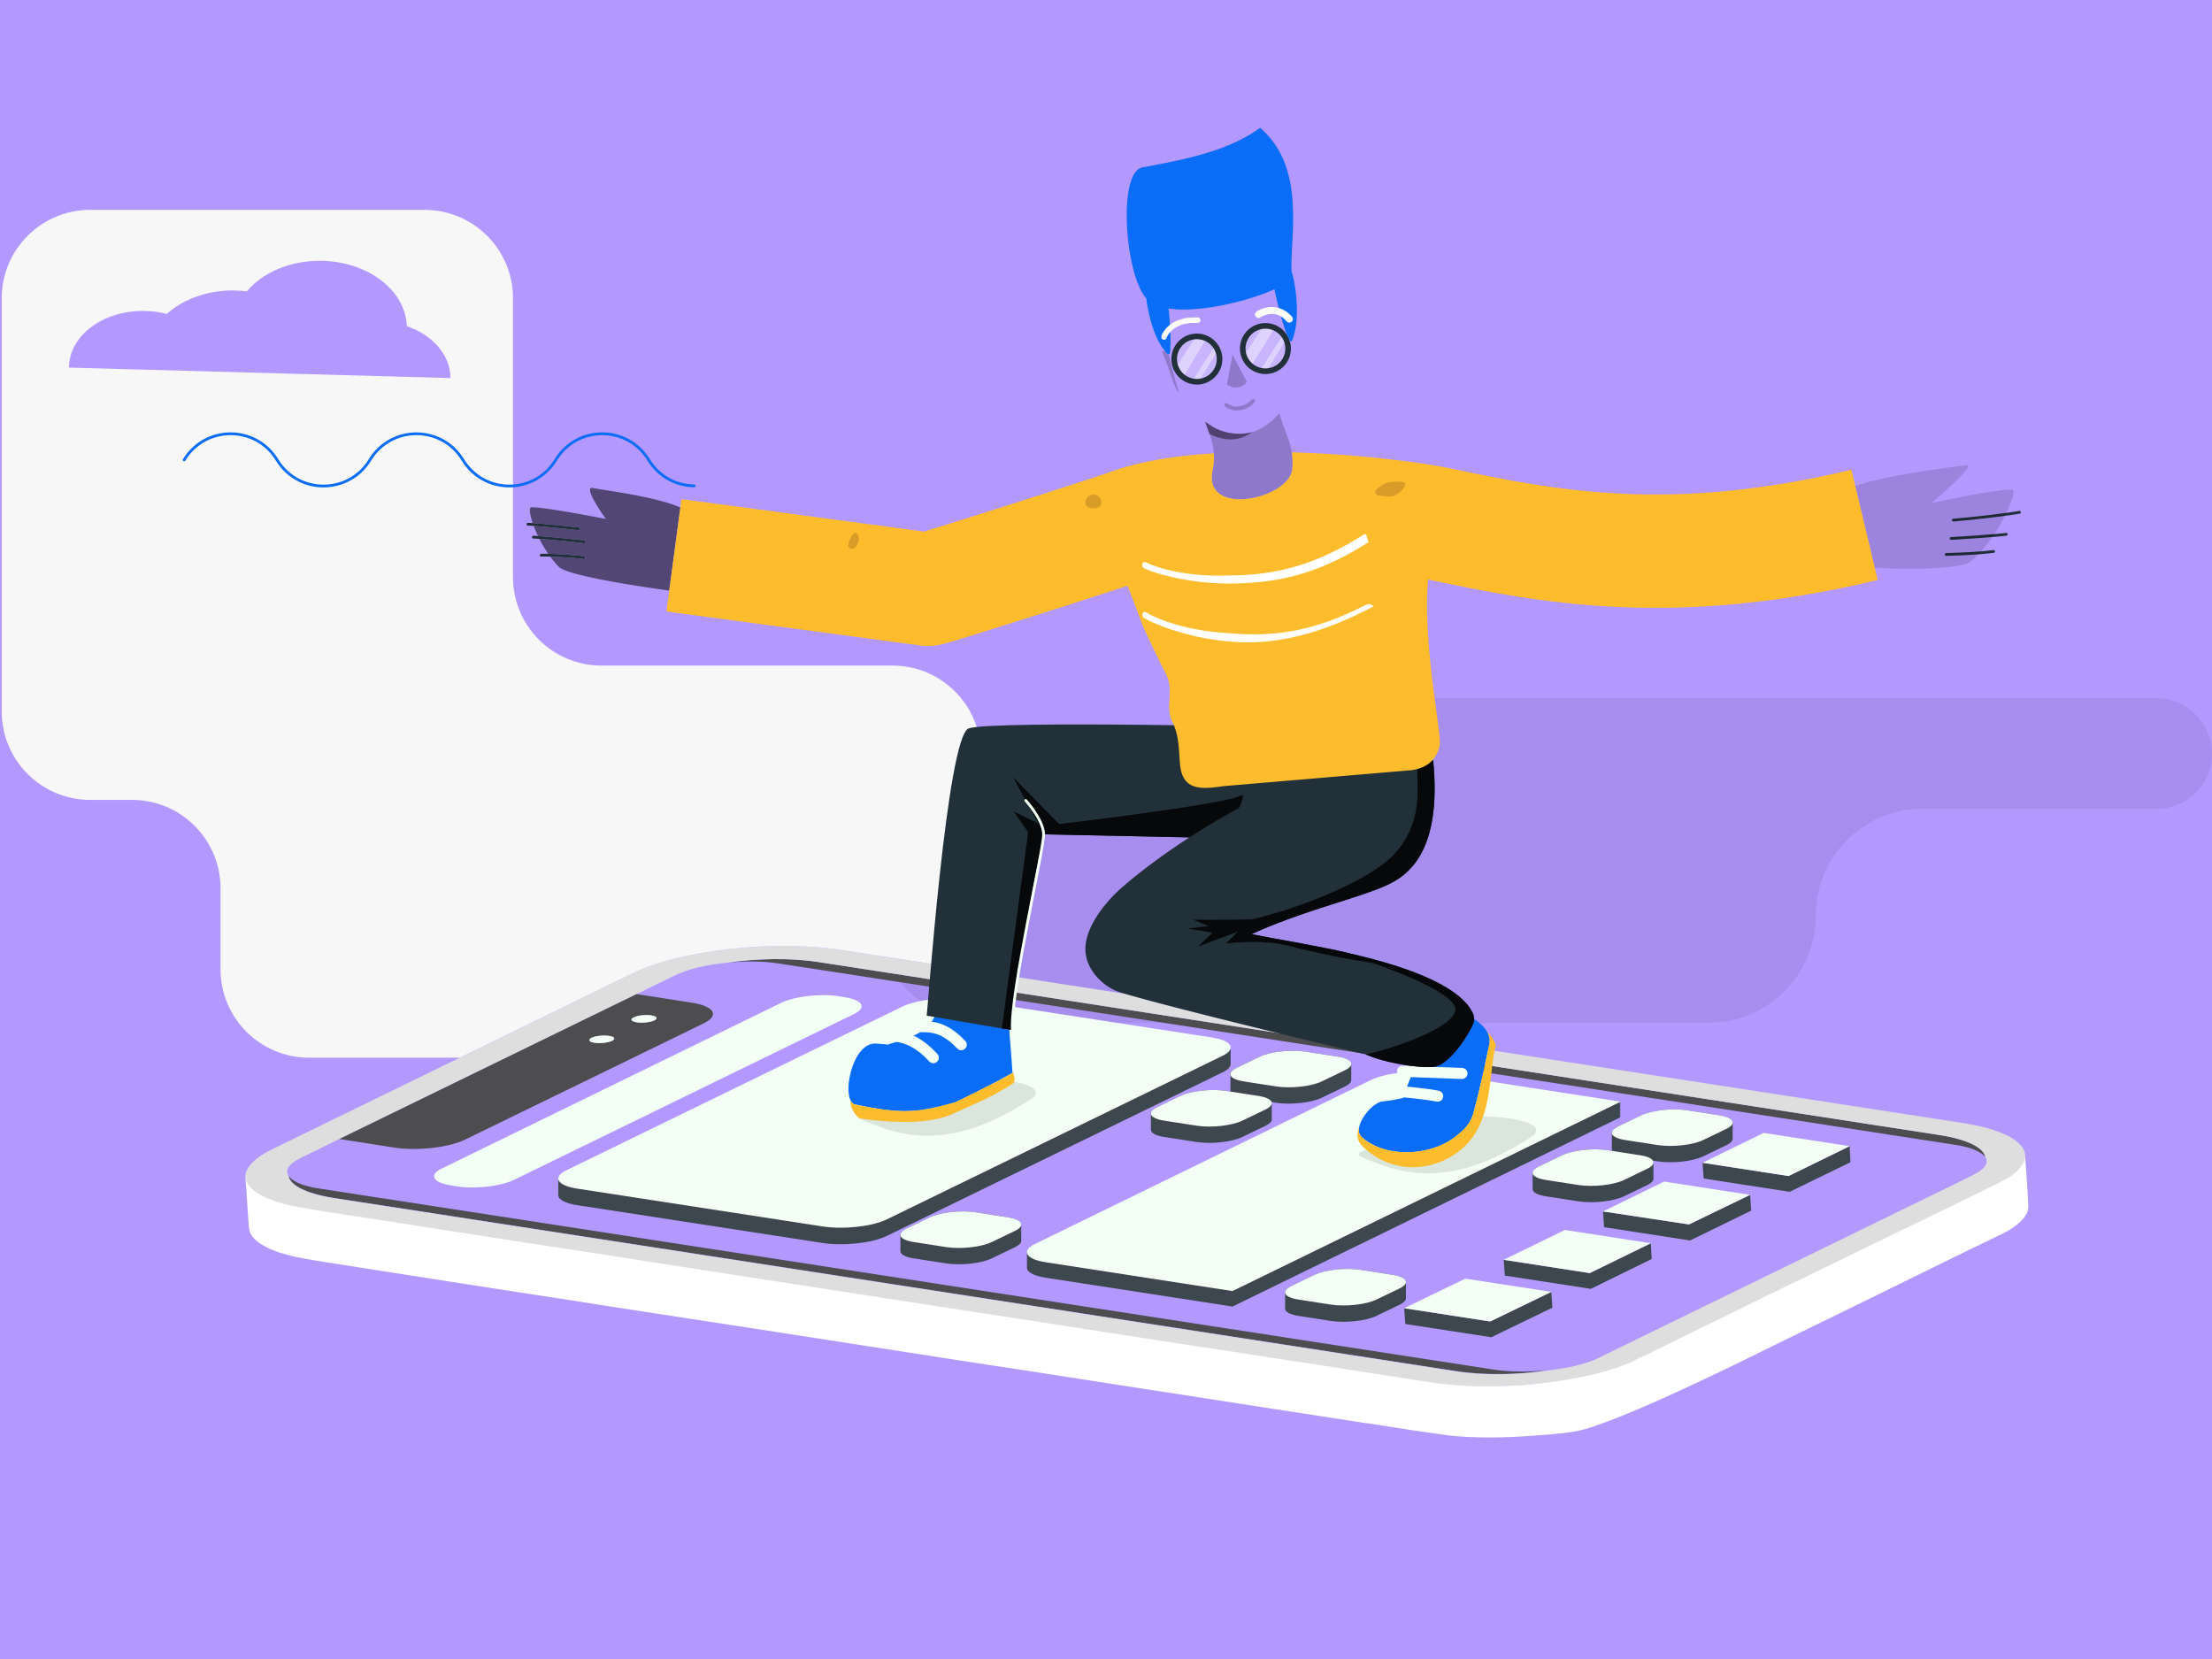 <svg xmlns="http://www.w3.org/2000/svg" width="800" height="600" fill="none" viewBox="0 0 800 600">
  <g class="perspective_one">
    <path fill="#fff" d="M0 0h800v600H0z"/>
    <path fill="#B398FF" d="M0 0h800v600H0z" class="Rectangle"/>
    <path fill="#000" fill-opacity=".54" fill-rule="evenodd" d="M246.06 183.544c-7.159-3.172-20.413-5.247-27.416-6.344-2.019-.316-3.518-.551-4.203-.707-4.003-.817 4.677 11.199 4.677 11.199s-22.36-4.413-26.976-4.224c-.824.103-.597 2.438.512 5.713 4.601.31 14.033 1.265 16.647 1.613a.5.5 0 01-.132.992c-2.527-.337-11.457-1.243-16.15-1.577a44.613 44.613 0 001.555 3.647c4.582.305 14.074 1.266 16.699 1.616a.5.5 0 01-.132.991c-2.511-.334-11.339-1.23-16.056-1.569a47.421 47.421 0 003.204 5.403c3.608.057 8.086.376 12.967.856a.5.5 0 01-.098.995c-4.545-.447-8.716-.751-12.148-.836a35.717 35.717 0 003.066 3.658c3.285 3.467 32.964 7.668 39.963 8.616l4.021-30.042z" class="Subtract" clip-rule="evenodd"/>
    <path fill="#000" fill-opacity=".07" fill-rule="evenodd" d="M800 272.541c0-11.021-8.935-19.955-19.956-19.955H474.903c-8.307 0-15.041 6.734-15.041 15.041s-6.734 15.041-15.041 15.041h-88.266c-22.092 0-40 17.909-40 40v7.179c0 22.092 17.908 40 40 40h261.462c21.36 0 38.675-17.315 38.675-38.675 0-21.36 17.316-38.676 38.676-38.676h84.676c11.021 0 19.956-8.934 19.956-19.955z" class="Union" clip-rule="evenodd"/>
    <path fill="#F2FFF4" d="M282.646 362.632c4.8-2.3 14.1-3.4 20.9-2.3l1.8.3c6.7 1 8.3 3.8 3.5 6.1l-123 60c-4.8 2.3-14.1 3.4-20.8 2.3l-1.8-.3c-6.7-1-8.3-3.8-3.5-6.1l122.9-60z" class="Vector"/>
    <path fill="#4D4D4F" d="M262.446 348.233c11-1.6 23.4-1.9 33.5-.3l405.7 62.6c10.1 1.6 15.8 4.6 16.4 8-1.3-1.9-5-3.6-11-4.5l-424.9-65.5c-5.9-1-13-1-19.7-.3z" class="Vector_2"/>
    <path fill="#4D4D4F" d="M115.346 429.832l424.9 65.5c6 .9 13 .9 19.7.2-11 1.7-23.4 1.9-33.5.3l-405.7-62.6c-10.1-1.6-15.8-4.6-16.4-8 1.3 2 5 3.7 11 4.6z" class="Vector_3"/>
    <path fill="#DEDEDE" d="M709.747 406.132l-405.8-62.6c-24.3-3.7-58 .1-75.2 8.5l-130.1 63.5c-17.2 8.4-11.5 18.3 12.8 22l405.7 62.5c24.3 3.7 58-.1 75.3-8.5l130.1-63.5c17.2-8.3 11.4-18.2-12.8-21.9zm3.7 18.9l-2.6 1.3-130.1 63.5-2.6 1.3c-4.5 2.2-11.1 3.7-18.2 4.5-11 1.7-23.4 1.9-33.5.3l-405.7-62.6c-10.1-1.6-15.8-4.6-16.4-8-1.4-2.1.1-4.4 4.5-6.6l13.9-6.8 107.5-52.4 13.9-6.8c4.5-2.2 11.2-3.8 18.3-4.5 11-1.6 23.4-1.9 33.5-.3l405.7 62.6c10.1 1.6 15.8 4.6 16.4 8 1.3 2-.1 4.3-4.6 6.5z" class="Vector_4"/>
    <path fill="#F7F7F7" fill-rule="evenodd" d="M153.532 75.897H32.62c-17.673 0-32 14.326-32 31.999v149.396c0 17.673 14.327 32 32 32h15.136c17.673 0 32 14.327 32 32v29.239c0 17.674 14.327 32 32 32h54.505l62.485-30.498c17.2-8.4 50.9-12.2 75.2-8.5l50.816 7.839c.007-.279.011-.559.011-.841v-77.817c0-17.673-14.327-32-32-32H217.532c-17.673 0-32-14.327-32-32V107.896c0-17.673-14.327-32-32-32zm9.377 60.835c0-8.356-6.464-15.608-15.766-18.761-.472-13.086-14.346-23.649-31.531-23.649-11.036 0-20.81 4.415-26.329 11.036l-.4-.036c-1.579-.145-3.045-.279-4.645-.279-9.617 0-18.13 3.311-23.964 8.513-2.68-.788-5.675-1.103-8.67-1.103-14.663 0-26.645 9.144-26.645 20.495l137.95 3.784z" class="Subtract_2" clip-rule="evenodd"/>
    <path fill="#4D4D4F" d="M122.746 411.932l107.5-52.4 19.9 3.1c8.3 1.3 10.2 4.6 4.3 7.5l-86.2 42c-5.9 2.9-17.4 4.2-25.7 2.9l-19.8-3.1zm113.9-42.9c1.4-.7 1-1.5-1.1-1.8-2-.3-4.9 0-6.3.7-1.5.7-1 1.5 1.1 1.8 2 .3 4.8 0 6.3-.7zm-15.3 7.4c1.4-.7 1-1.5-1.1-1.8-2-.3-4.9 0-6.3.7-1.4.7-1 1.5 1.1 1.8 2 .3 4.8 0 6.3-.7z" class="Vector_5"/>
    <path fill="#F2FFF4" d="M230.347 369.733c2 .3 4.9 0 6.3-.7 1.4-.7 1-1.5-1.1-1.8-2-.3-4.9 0-6.3.7-1.5.6-1 1.5 1.1 1.8z" class="Vector_6"/>
    <path fill="#F2FFF4" d="M213.946 375.332c1.4-.7 4.3-1 6.3-.7 2 .3 2.5 1.1 1.1 1.8s-4.3 1-6.3.7c-2.1-.3-2.5-1.1-1.1-1.8z" class="Vector_7"/>
    <path fill="#fff" d="M732.546 420.032c-.1-.8-.1-1.6-.2-2.3.2 2.3-1.3 4.2-2.8 5.7-1.2 1.1-2.5 2.1-3.9 2.9-.8.5-15.5 7.7-19.4 9.6-5.7 2.8-11.4 5.5-17.1 8.3l-20.4 9.9c-7.1 3.5-14.3 7-21.4 10.4-6.8 3.3-13.6 6.6-20.4 10-5.8 2.8-11.6 5.7-17.4 8.5-4.1 2-8.1 4-12.2 6-1.2.6-2.3 1.1-3.5 1.7-.3.1-1.3.4-1.5.7v.1-.1c-.5.3-1.1.5-1.6.8-8.1 3.6-17 5.6-25.8 7-8.6 1.4-17.3 2.1-26 2.1-7.7.1-15.3-.4-22.9-1.6-2.3-.4-4.6-.7-6.9-1.1-4.1-.6-8.3-1.3-12.4-1.9-5.8-.9-11.5-1.8-17.3-2.7-7.2-1.1-14.3-2.2-21.5-3.3-8.3-1.3-16.6-2.6-24.9-3.8-9.3-1.4-18.5-2.9-27.8-4.3-9.9-1.5-19.8-3.1-29.7-4.6-10.4-1.6-20.8-3.2-31.3-4.8-10.6-1.6-21.1-3.3-31.7-4.9-10.6-1.6-21.2-3.3-31.8-4.9-10.3-1.6-20.7-3.2-31-4.8-9.8-1.5-19.7-3-29.5-4.6-9.2-1.4-18.4-2.8-27.5-4.2-8.2-1.3-16.4-2.5-24.5-3.8-7-1.1-14.1-2.2-21.1-3.3-5.6-.9-11.2-1.7-16.8-2.6-4-.6-7.9-1.2-11.9-1.8-2.1-.3-12.3-2-14.1-2.5-3.3-.8-6.6-1.8-9.6-3.4-2.6-1.399-5.8-3.6-6-6.899.3 3.399.5 6.799.7 10.299.2 2.4.3 4.801.5 7.1.1 1.201.2 2.3.7 3.3 1.1 2 3.2 3.5 5.1 4.5 3.3 1.8 7 2.901 10.6 3.7 2.2.5 4.5.901 6.8 1.3 1.9.3 3.7.6 5.6.9 3.8.6 7.7 1.201 11.5 1.8 5.5.9 11 1.7 16.6 2.6 7 1.101 14.1 2.2 21.1 3.3 8.2 1.3 16.4 2.5 24.6 3.8 9.2 1.4 18.4 2.8 27.7 4.3 10 1.5 19.9 3.1 29.9 4.6 10.4 1.6 20.9 3.2 31.3 4.8 10.7 1.7 21.4 3.3 32.2 5 10.7 1.7 21.5 3.3 32.2 5 10.5 1.6 21 3.2 31.4 4.8 10.1 1.6 20.1 3.1 30.2 4.7 9.3 1.4 18.6 2.9 27.9 4.3 8.4 1.3 16.7 2.6 25.1 3.9 7.2 1.1 14.3 2.2 21.5 3.3 5.7.9 11.4 1.8 17.1 2.6 4.1.6 8.1 1.3 12.2 1.9 2.1.3 12.4 1.8 13.4 1.9 8.4.8 16.9.8 25.4.3 7.1-.5 17.122-.982 22.6-2.5 18.176-5.035 62.9-27.5 69-30.5 6.6-3.2 13.3-6.5 19.9-9.7 6.5-3.2 13.1-6.4 19.6-9.6l17.7-8.7 14.1-6.9 8.7-4.2c3.6-1.7 7.3-3.5 9.9-6.5 1.2-1.3 2.1-3 2-4.8-.2-5.2-.6-10.7-1-16.1z" class="Vector_8"/>
    <path fill="#3C474E" d="M445.077 379.476c.194-1.643-2.237-3.146-6.93-3.844l-88.9-13.7c-7.4-1.1-17.7 0-23 2.6l-121.3 59.1c-2.12 1.001-3.086 2.095-3.03 3.121-.01.089-.005.176 0 .264-.01.089-.005.177 0 .265-.01.088-.005.176 0 .264-.01.089-.005.176 0 .264-.01.089-.005.176 0 .264-.01.089-.005.177 0 .265-.01.089-.005.176 0 .264-.01.089-.005.176 0 .264-.01.089-.005.177 0 .265-.01.088-.005.176 0 .264-.01.089-.005.176 0 .264-.01.089-.005.176 0 .264-.01.089-.005.177 0 .265-.01.088-.005.176 0 .264-.01.089-.005.176 0 .264-.01.089-.005.177 0 .264-.01.089-.005.177 0 .265-.01.089-.005.176 0 .264-.01.089-.005.176 0 .264-.01.089-.005.177 0 .265-.195 1.643 2.236 3.146 6.93 3.843l88.9 13.7c7.4 1.1 17.7 0 23-2.6l121.3-59.1c2.12-1 3.086-2.094 3.03-3.12.01-.089.004-.176 0-.264.01-.089.004-.177 0-.265.01-.088.004-.176 0-.264.01-.089.004-.176 0-.264.01-.089.004-.177 0-.265.01-.088.004-.176 0-.264.01-.089.004-.176 0-.264.01-.089.004-.176 0-.264.01-.089.004-.177 0-.265.01-.088.004-.176 0-.264.01-.089.004-.176 0-.264.01-.089.004-.177 0-.264.01-.089.004-.177 0-.265.01-.089.004-.176 0-.264.01-.089.004-.176 0-.264.01-.089.004-.177 0-.265.01-.088.004-.176 0-.264.01-.089.004-.176 0-.264.01-.089.004-.177 0-.264.01-.089.004-.177 0-.265z" class="Vector_9"/>
    <path fill="#F2FFF4" d="M326.247 364.096c5.3-2.6 15.6-3.7 23-2.6l88.9 13.7c7.4 1.1 9.2 4.2 3.9 6.7l-121.3 59.1c-5.3 2.6-15.6 3.7-23 2.6l-88.9-13.7c-7.4-1.1-9.2-4.2-3.9-6.7l121.3-59.1z" class="Vector_10"/>
    <path fill="#3C474E" d="M369.343 443.001c.148-1.196-1.582-2.263-4.997-2.769l-11.6-1.8c-5.3-.8-12.8 0-16.6 1.9l-8.3 4c-1.525.763-2.232 1.573-2.198 2.322-.008.064-.003.127 0 .19-.008.065-.003.128 0 .191-.008.064-.003.127 0 .19-.008.064-.003.127 0 .19-.008.065-.003.128 0 .191-.008.064-.003.127 0 .19-.008.064-.003.127 0 .19-.008.065-.003.128 0 .191-.008.064-.003.127 0 .19-.008.064-.003.127 0 .19-.008.065-.003.127 0 .191-.008.064-.003.127 0 .19-.008.064-.003.127 0 .19-.008.064-.003.127 0 .191-.008.064-.003.127 0 .19-.008.064-.003.127 0 .19-.008.064-.003.127 0 .191-.008.064-.003.127 0 .19-.008.064-.003.127 0 .19-.008.064-.003.127 0 .191-.008.064-.003.127 0 .19-.008.064-.003.127 0 .19-.008.064-.003.127 0 .191-.008.064-.003.127 0 .19-.008.064-.003.127 0 .19-.008.064-.003.127 0 .191-.008.064-.003.127 0 .19-.008.064-.003.127 0 .19-.008.064-.003.127 0 .191-.008.064-.003.127 0 .19-.147 1.196 1.582 2.262 4.998 2.768l11.6 1.8c5.3.8 12.8 0 16.6-1.9l8.3-4c1.525-.762 2.231-1.572 2.197-2.321.008-.065.003-.127 0-.191.008-.064.003-.127 0-.19.008-.064.003-.127 0-.19.008-.064.003-.127 0-.191.008-.064.003-.127 0-.19.008-.064.003-.127 0-.19.008-.064.003-.127 0-.191.008-.064.003-.127 0-.19.008-.064.003-.127 0-.19.008-.064.003-.127 0-.191.008-.064.003-.127 0-.19.008-.064.003-.127 0-.19.008-.064.003-.127 0-.191.008-.064.003-.127 0-.19.008-.064.003-.127 0-.19.008-.064.003-.127 0-.191.008-.064.003-.127 0-.19.008-.064.003-.127 0-.19.008-.064.003-.127 0-.191.008-.064.003-.127 0-.19.008-.064.003-.127 0-.19.008-.064.003-.127 0-.191.008-.064.003-.127 0-.19.008-.064.003-.127 0-.19.008-.064.003-.127 0-.191.008-.064.003-.127 0-.19.008-.064.003-.127 0-.19.008-.064.003-.127 0-.191.008-.064.003-.127 0-.19.008-.064.003-.127 0-.19z" class="Vector_11"/>
    <g class="Group">
      <g class="Group_2">
        <path fill="#F2FFF4" d="M336.147 440.332c3.8-1.9 11.3-2.7 16.6-1.9l11.6 1.8c5.4.8 6.6 3 2.8 4.9l-8.3 4c-3.8 1.9-11.3 2.7-16.6 1.9l-11.6-1.8c-5.4-.8-6.6-3-2.8-4.9l8.3-4z" class="Vector_12"/>
      </g>
    </g>
    <path fill="#3C474E" d="M488.694 384.901c.147-1.196-1.582-2.263-4.998-2.769l-11.6-1.8c-5.3-.8-12.8 0-16.6 1.9l-8.3 4c-1.525.763-2.231 1.573-2.197 2.322-.008.064-.003.127 0 .19-.008.064-.003.127 0 .191-.008.064-.003.127 0 .19-.008.064-.003.127 0 .19-.008.064-.003.127 0 .191-.008.064-.003.127 0 .19-.008.064-.003.127 0 .19-.008.064-.003.127 0 .191-.008.064-.003.127 0 .19-.008.064-.003.127 0 .19-.008.064-.003.127 0 .191-.008.064-.003.127 0 .19-.008.064-.003.127 0 .19-.008.064-.003.127 0 .191-.008.064-.003.127 0 .19-.008.064-.003.127 0 .19-.008.064-.003.127 0 .191-.008.064-.003.127 0 .19-.008.064-.003.127 0 .19-.008.064-.003.127 0 .191-.008.064-.003.127 0 .19-.008.064-.003.127 0 .19-.008.064-.003.127 0 .191-.008.064-.003.127 0 .19-.008.064-.003.127 0 .19-.008.064-.003.127 0 .191-.008.064-.003.127 0 .19-.008.064-.003.127 0 .19-.008.064-.003.127 0 .191-.008.064-.003.127 0 .19-.148 1.196 1.582 2.262 4.997 2.768l11.6 1.8c5.3.8 12.8 0 16.6-1.9l8.3-4c1.526-.762 2.232-1.572 2.198-2.322.008-.064.003-.127 0-.19.008-.064.003-.127 0-.19.008-.064.003-.127 0-.19.008-.065.003-.128 0-.191.008-.064.003-.127 0-.19.008-.064.003-.127 0-.19.008-.065.003-.127 0-.191.008-.064.003-.127 0-.19.008-.064.003-.127 0-.19.008-.064.003-.128 0-.191.008-.064.003-.127 0-.19.008-.064.003-.127 0-.19.008-.065.003-.127 0-.191.008-.064.003-.127 0-.19.008-.064.003-.127 0-.19.008-.064.003-.127 0-.191.008-.064.003-.127 0-.19.008-.064.003-.127 0-.19.008-.064.003-.127 0-.191.008-.064.003-.127 0-.19.008-.064.003-.127 0-.19.008-.064.003-.127 0-.191.008-.064.003-.127 0-.19.008-.064.003-.127 0-.19.008-.064.003-.127 0-.191.008-.064.003-.127 0-.19.008-.064.003-.127 0-.19.008-.064.003-.127 0-.191.008-.064.003-.127 0-.19.008-.064.003-.127 0-.19z" class="Vector_13"/>
    <g class="Group_3">
      <g class="Group_4">
        <path fill="#F2FFF4" d="M455.496 382.232c3.8-1.9 11.3-2.7 16.6-1.9l11.6 1.8c5.4.8 6.6 3 2.8 4.9l-8.3 4c-3.8 1.9-11.3 2.7-16.6 1.9l-11.6-1.8c-5.4-.8-6.6-3-2.8-4.9l8.3-4z" class="Vector_14"/>
      </g>
    </g>
    <path fill="#3C474E" d="M459.944 399.101c.147-1.196-1.582-2.263-4.998-2.769l-11.6-1.8c-5.3-.8-12.8 0-16.6 1.9l-8.3 4c-1.525.763-2.231 1.573-2.197 2.322-.008.064-.003.127 0 .191-.008.064-.003.127 0 .19-.008.064-.003.127 0 .19-.008.064-.003.127 0 .191-.008.064-.003.127 0 .19-.008.064-.003.127 0 .19-.008.064-.003.127 0 .191-.008.064-.003.127 0 .19-.008.064-.003.127 0 .19-.008.064-.003.127 0 .191-.008.064-.003.127 0 .19-.008.064-.003.127 0 .19-.008.064-.003.127 0 .191-.008.064-.003.127 0 .19-.008.064-.003.127 0 .19-.008.064-.003.127 0 .19-.008.065-.003.128 0 .191-.008.064-.003.127 0 .19-.008.064-.003.127 0 .19-.008.065-.003.128 0 .191-.008.064-.003.127 0 .19-.008.064-.003.127 0 .19-.008.065-.003.128 0 .191-.008.064-.003.127 0 .19-.008.064-.003.127 0 .19-.008.064-.003.127 0 .191-.008.064-.003.127 0 .19-.008.064-.003.127 0 .19-.008.064-.003.127 0 .191-.008.064-.003.127 0 .19-.148 1.196 1.582 2.263 4.997 2.768l11.6 1.8c5.3.801 12.8 0 16.6-1.899l8.3-4c1.526-.763 2.232-1.573 2.198-2.322.008-.064.003-.127 0-.191.008-.064.003-.127 0-.19.008-.064.003-.127 0-.19.008-.064.003-.127 0-.191.008-.064.003-.127 0-.19.008-.064.003-.127 0-.19.008-.064.003-.127 0-.191.008-.064.003-.127 0-.19.008-.064.003-.127 0-.19.008-.064.003-.127 0-.191.008-.064.003-.127 0-.19.008-.064.003-.127 0-.19.008-.064.003-.127 0-.191.008-.064.003-.127 0-.19.008-.064.003-.127 0-.19.008-.064.003-.127 0-.191.008-.064.003-.127 0-.19.008-.064.003-.127 0-.19.008-.064.003-.127 0-.19.008-.065.003-.128 0-.191.008-.064.003-.127 0-.19.008-.064.003-.127 0-.19.008-.065.003-.127 0-.191.008-.064.003-.127 0-.19.008-.064.003-.127 0-.19.008-.065.003-.128 0-.191.008-.064.003-.127 0-.19.008-.064.003-.127 0-.19.008-.065.003-.127 0-.191.008-.064.003-.127 0-.19z" class="Vector_15"/>
    <g class="Group_5">
      <g class="Group_6">
        <path fill="#F2FFF4" d="M426.746 396.432c3.8-1.9 11.3-2.7 16.6-1.9l11.6 1.8c5.4.8 6.6 3 2.8 4.9l-8.3 4c-3.8 1.9-11.3 2.7-16.6 1.9l-11.6-1.8c-5.4-.8-6.6-3-2.8-4.9l8.3-4z" class="Vector_16"/>
      </g>
    </g>
    <path fill="#3C474E" d="M508.471 463.801c.148-1.196-1.582-2.262-4.997-2.768l-11.6-1.8c-5.3-.8-12.8 0-16.6 1.9l-8.3 4c-1.525.762-2.232 1.572-2.198 2.321-.008.065-.003.128 0 .191-.008.064-.003.127 0 .19-.008.064-.003.127 0 .19-.008.065-.003.128 0 .191-.008.064-.003.127 0 .19-.008.064-.003.127 0 .19-.008.064-.003.127 0 .191-.008.064-.003.127 0 .19-.008.064-.003.127 0 .19-.008.064-.003.127 0 .191-.008.064-.003.127 0 .19-.008.064-.003.127 0 .19-.008.064-.003.127 0 .191-.008.064-.003.127 0 .19-.008.064-.003.127 0 .19-.008.064-.003.127 0 .191-.008.064-.003.127 0 .19-.008.064-.003.127 0 .19-.008.064-.003.127 0 .191-.008.064-.003.127 0 .19-.008.064-.003.127 0 .19-.008.064-.003.127 0 .191-.008.064-.003.127 0 .19-.008.064-.003.127 0 .19-.008.064-.003.127 0 .191-.008.064-.003.127 0 .19-.008.064-.003.127 0 .19-.008.064-.003.127 0 .191-.008.064-.003.127 0 .19-.008.064-.003.127 0 .19-.147 1.196 1.582 2.263 4.998 2.769l11.6 1.8c5.3.8 12.8 0 16.6-1.9l8.3-4c1.525-.763 2.231-1.573 2.197-2.322.008-.064.003-.127 0-.19.008-.065.003-.128 0-.191.008-.064.003-.127 0-.19.008-.064.003-.127 0-.19.008-.065.003-.128 0-.191.008-.064.003-.127 0-.19.008-.064.003-.127 0-.19.008-.065.003-.128 0-.191.008-.064.003-.127 0-.19.008-.064.003-.127 0-.19.008-.065.003-.127 0-.191.008-.064.003-.127 0-.19.008-.064.003-.127 0-.19.008-.064.003-.127 0-.191.008-.064.003-.127 0-.19.008-.064.003-.127 0-.19.008-.064.003-.127 0-.191.008-.064.003-.127 0-.19.008-.064.003-.127 0-.19.008-.064.003-.127 0-.191.008-.064.003-.127 0-.19.008-.064.003-.127 0-.19.008-.064.003-.127 0-.191.008-.064.003-.127 0-.19.008-.064.003-.127 0-.19.008-.064.003-.127 0-.191.008-.064.003-.127 0-.19.008-.064.003-.127 0-.19.008-.064.003-.127 0-.191.008-.064.003-.127 0-.19z" class="Vector_17"/>
    <g class="Group_7">
      <g class="Group_8">
        <path fill="#F2FFF4" d="M475.274 461.133c3.8-1.9 11.3-2.7 16.6-1.9l11.6 1.8c5.4.8 6.6 3 2.8 4.9l-8.3 4c-3.8 1.9-11.3 2.7-16.6 1.9l-11.6-1.8c-5.4-.8-6.6-3-2.8-4.9l8.3-4z" class="Vector_18"/>
      </g>
    </g>
    <path fill="#3C474E" d="M626.643 406.101c.148-1.196-1.582-2.263-4.997-2.769l-11.6-1.8c-5.3-.8-12.8 0-16.6 1.9l-8.3 4c-1.526.763-2.232 1.573-2.198 2.322-.008.064-.003.127 0 .191-.008.064-.003.127 0 .19-.008.064-.003.127 0 .19-.008.064-.003.127 0 .191-.008.064-.003.127 0 .19-.008.064-.003.127 0 .19-.008.064-.003.127 0 .191-.008.064-.003.127 0 .19-.008.064-.003.127 0 .19-.008.064-.003.127 0 .191-.008.064-.003.127 0 .19-.008.064-.003.127 0 .19-.008.064-.003.127 0 .191-.008.064-.003.127 0 .19-.008.064-.003.127 0 .19-.008.064-.003.127 0 .19-.008.065-.003.128 0 .191-.008.064-.003.127 0 .19-.008.064-.003.127 0 .19-.008.065-.003.128 0 .191-.008.064-.003.127 0 .19-.008.064-.003.127 0 .19-.008.065-.003.128 0 .191-.008.064-.003.127 0 .19-.008.064-.003.127 0 .19-.008.064-.003.127 0 .191-.008.064-.003.127 0 .19-.008.064-.003.127 0 .19-.008.064-.003.127 0 .191-.008.064-.003.127 0 .19-.147 1.196 1.582 2.263 4.998 2.768l11.6 1.8c5.3.801 12.8 0 16.6-1.899l8.3-4c1.525-.763 2.231-1.573 2.197-2.322.008-.064.003-.127 0-.191.008-.064.003-.127 0-.19.008-.064.003-.127 0-.19.008-.064.003-.127 0-.191.008-.064.003-.127 0-.19.008-.064.003-.127 0-.19.008-.064.003-.127 0-.191.008-.064.003-.127 0-.19.008-.064.003-.127 0-.19.008-.064.003-.127 0-.191.008-.064.003-.127 0-.19.008-.064.003-.127 0-.19.008-.064.003-.127 0-.191.008-.064.003-.127 0-.19.008-.064.003-.127 0-.19.008-.064.003-.127 0-.191.008-.064.003-.127 0-.19.008-.064.003-.127 0-.19.008-.064.003-.127 0-.19.008-.065.003-.128 0-.191.008-.064.003-.127 0-.19.008-.064.003-.127 0-.19.008-.065.003-.127 0-.191.008-.064.003-.127 0-.19.008-.064.003-.127 0-.19.008-.065.003-.128 0-.191.008-.064.003-.127 0-.19.008-.064.003-.127 0-.19.008-.065.003-.127 0-.191.008-.064.003-.127 0-.19z" class="Vector_19"/>
    <g class="Group_9">
      <g class="Group_10">
        <path fill="#F2FFF4" d="M593.446 403.432c3.8-1.9 11.3-2.7 16.6-1.9l11.6 1.8c5.4.8 6.6 3 2.8 4.9l-8.3 4c-3.8 1.9-11.3 2.7-16.6 1.9l-11.6-1.8c-5.4-.8-6.6-3-2.8-4.9l8.3-4z" class="Vector_20"/>
      </g>
    </g>
    <path fill="#3C474E" d="M597.994 420.551c.147-1.196-1.582-2.263-4.998-2.769l-11.6-1.8c-5.3-.8-12.8 0-16.6 1.9l-8.3 4c-1.525.763-2.231 1.573-2.197 2.322-.008.064-.003.127 0 .19-.008.064-.003.127 0 .191-.008.064-.003.127 0 .19-.008.064-.003.127 0 .19-.008.064-.003.127 0 .191-.008.064-.003.127 0 .19-.008.064-.003.127 0 .19-.008.064-.003.127 0 .191-.008.064-.003.127 0 .19-.008.064-.003.127 0 .19-.008.064-.003.127 0 .191-.008.064-.003.127 0 .19-.008.064-.003.127 0 .19-.008.064-.003.127 0 .191-.008.064-.003.127 0 .19-.008.064-.003.127 0 .19-.008.064-.003.127 0 .19-.008.065-.003.128 0 .191-.008.064-.003.127 0 .19-.008.064-.003.127 0 .19-.008.065-.003.128 0 .191-.008.064-.003.127 0 .19-.008.064-.003.127 0 .19-.008.065-.003.128 0 .191-.008.064-.003.127 0 .19-.008.064-.003.127 0 .19-.008.065-.003.127 0 .191-.008.064-.003.127 0 .19-.008.064-.003.127 0 .19-.008.064-.003.127 0 .191-.148 1.196 1.582 2.262 4.997 2.768l11.6 1.8c5.3.8 12.8 0 16.6-1.9l8.3-4c1.525-.762 2.232-1.572 2.198-2.322.008-.064.003-.127 0-.19.008-.064.003-.127 0-.19.008-.064.003-.127 0-.191.008-.064.003-.127 0-.19.008-.064.003-.127 0-.19.008-.064.003-.127 0-.191.008-.064.003-.127 0-.19.008-.064.003-.127 0-.19.008-.064.003-.127 0-.191.008-.064.003-.127 0-.19.008-.064.003-.127 0-.19.008-.064.003-.127 0-.191.008-.064.003-.127 0-.19.008-.064.003-.127 0-.19.008-.064.003-.127 0-.19.008-.065.003-.128 0-.191.008-.064.003-.127 0-.19.008-.064.003-.127 0-.19.008-.065.003-.127 0-.191.008-.064.003-.127 0-.19.008-.064.003-.127 0-.19.008-.064.003-.128 0-.191.008-.064.003-.127 0-.19.008-.064.003-.127 0-.19.008-.065.003-.127 0-.191.008-.064.003-.127 0-.19.008-.064.003-.127 0-.19.008-.064.003-.127 0-.191.008-.064.003-.127 0-.19.008-.064.003-.127 0-.19z" class="Vector_21"/>
    <g class="Group_11">
      <g class="Group_12">
        <path fill="#F2FFF4" d="M564.796 417.882c3.8-1.9 11.3-2.7 16.6-1.9l11.6 1.8c5.4.8 6.6 3 2.8 4.9l-8.3 4c-3.8 1.9-11.3 2.7-16.6 1.9l-11.6-1.8c-5.4-.8-6.6-3-2.8-4.9l8.3-4z" class="Vector_22"/>
      </g>
    </g>
    <path fill="#3C474E" d="M585.75 398.887l.396-.193-67.4-10.4c-7.4-1.1-17.7 0-23 2.6l-121.3 59.2c-2.115.998-3.081 2.09-3.03 3.113-.01.086-.004.17 0 .255-.01.085-.004.169 0 .254-.01.085-.004.169 0 .254-.01.085-.004.17 0 .254-.01.086-.004.17 0 .254-.01.086-.004.17 0 .255-.01.085-.004.169 0 .254-.01.085-.004.169 0 .254-.01.085-.004.169 0 .254-.01.085-.004.17 0 .254-.01.086-.004.17 0 .254-.01.086-.004.17 0 .255-.01.085-.004.169 0 .254-.01.085-.004.169 0 .254-.01.085-.004.17 0 .254-.01.086-.004.17 0 .254-.01.086-.004.17 0 .255-.01.085-.004.169 0 .254-.01.085-.004.169 0 .254-.01.085-.004.17 0 .254-.192 1.642 2.239 3.144 6.93 3.841l67.4 10.4 140.4-68.5-.396-.061.396-.193-.396-.061.396-.193-.396-.061.396-.193-.396-.061.396-.194-.396-.061.396-.193-.396-.061.396-.193-.396-.061.396-.193-.396-.061.396-.193-.396-.061.396-.194-.396-.061.396-.193-.396-.061.396-.193-.396-.061.396-.193-.396-.061.396-.193-.396-.061.396-.194-.396-.061.396-.193-.396-.061.396-.193-.396-.061.396-.193-.396-.061.396-.193-.396-.061.396-.194-.396-.061.396-.193-.396-.061z" class="Vector_23"/>
    <path fill="#F2FFF4" d="M495.747 390.633c5.3-2.6 15.6-3.7 23-2.6l67.4 10.4-140.4 68.5-67.4-10.4c-7.4-1.1-9.2-4.2-3.9-6.7l121.3-59.2z" class="Vector_24"/>
    <path fill="#3C474E" d="M668.946 414.532l-22.1 10.8-31.1-4.8.4 5.7 31.1 4.8 22-10.7-.3-5.8z" class="Vector_25"/>
    <g class="Group_13">
      <path fill="#F2FFF4" d="M637.846 409.732l31.1 4.8-22.1 10.8-31.1-4.8 22.1-10.8z" class="Vector_26"/>
    </g>
    <path fill="#3C474E" d="M632.946 432.132l-22.1 10.7-31.1-4.7.4 5.7 31.1 4.8 22.1-10.8-.4-5.7z" class="Vector_27"/>
    <g class="Group_14">
      <path fill="#F2FFF4" d="M601.846 427.333l31.1 4.8-22.1 10.7-31.1-4.7 22.1-10.8z" class="Vector_28"/>
    </g>
    <path fill="#3C474E" d="M597.046 449.632l-22.1 10.8-31.1-4.8.4 5.7 31.1 4.8 22-10.8-.3-5.7z" class="Vector_29"/>
    <g class="Group_15">
      <path fill="#F2FFF4" d="M565.946 444.833l31.1 4.8-22.1 10.8-31.1-4.8 22.1-10.8z" class="Vector_30"/>
    </g>
    <path fill="#3C474E" d="M561.047 467.232l-22.1 10.7-31.1-4.8.4 5.7 31.1 4.8 22.1-10.7-.4-5.7z" class="Vector_31"/>
    <g class="Group_16">
      <path fill="#F2FFF4" d="M529.946 462.433l31.1 4.8-22.1 10.7-31.1-4.8 22.1-10.7z" class="Vector_32"/>
    </g>
    <path fill="#000" fill-opacity=".1" d="M319.576 407.975c-8.356-3-12.231-4.026-6.328-5.756 3.155-1.018 26.874-8.004 36.645-11.424 5.58-1.953 32.219.797 22.68 6.892-10.992 7.023-30.671 18.304-52.997 10.288z" class="Vector 2.2"/>
    <path fill="#000" fill-opacity=".1" d="M500.613 421.583c-8.356-3-12.231-4.026-6.328-5.756 3.156-1.018 26.874-8.004 36.645-11.424 5.58-1.953 32.219.797 22.68 6.892-10.992 7.022-30.671 18.304-52.997 10.288z" class="Vector 2.3"/>
    <path fill="#096DF8" d="M366.446 387.832c-.108-.031-.213-.065-.32-.097l.02-.003c-.2-3.6-.5-7.1-.8-10.9-.36-3.867-.477-8.139-.497-12.233a1.508 1.508 0 00-1.367-1.496c-7.383-.694-14.766-1.251-22.149-2.023a1.5 1.5 0 00-1.628 1.194c-2.099 10.571-7.579 11.992-17.859 15.258a5.54 5.54 0 00-.695.274 47.831 47.831 0 00-4.505-.374c-8.9-.3-12.6 20.9-7.4 22 17.039 3.588 22.66 3.005 36.155-.759.091-.026.177-.058.262-.1 1.375-.677 14.278-6.876 20.783-10.741z" class="Vector_33"/>
    <path stroke="#F2FFF4" stroke-linecap="round" stroke-miterlimit="10" stroke-width="4" d="M333.646 371.332c6-.2 10 2.3 14 6.5" class="Vector_34"/>
    <path stroke="#F2FFF4" stroke-linecap="round" stroke-miterlimit="10" stroke-width="4" d="M320.946 374.732c6.8-.5 12.2 3 16.6 7.8" class="Vector_35"/>
    <g class="Group_17">
      <path fill="#223039" d="M474.614 263.432l4.918 33.472s-36.685 6.228-37.286 6.228c-7.799-.2-65-1.4-65-1.4v.1c-.5 2.3-8.1 38.7-10.1 58.9l-.4 3.7c0 .3-.1.7-.1 1l-.1.5c0 .5-.1 1-.1 1.5-.1.6-.1 1.1-.2 1.6l-.3 3.1v.4l-3.8-.6-27-4.6c.3-.7 7.3-101.1 15.2-103.9 8.6-3 123.568-.4 124.268 0z" class="Vector_36"/>
    </g>
    <path fill="#A3D3EC" d="M414.246 104.032c0 3.7 1.8 17.5 7.8 23.8 2.4 2.9 1.1-17.5-.9-25.3-2-7.8-6.9-2.2-6.9 1.5z" class="Vector_37"/>
    <path fill="#06080A" d="M445.046 298.332c-.9 1.6-1.8 3.2-2.6 4.8-7.8-.2-65-1.4-65-1.4v.1c-.5 2.3-8.1 38.7-10.1 58.9l-.4 3.7c0 .3-.1.7-.1 1l-.1.5c0 .5-.1 1-.1 1.5-.1.6-.1 1.1-.2 1.6l-.3 3.1v.4l-3.8-.6 9.5-71-5.2-7.4 8.9 4.3-9.2-16.8 16.7 17s59.8-7.1 65.4-10.2c.3-.1.5-.2.6-.2 1.5-.3-.9 5-4 10.7z" class="Vector_38"/>
    <path fill="#096DF8" d="M526.646 364.532c-2.8-3.4-3.3 6.1-7.4 3.9-5.8 15.9-8.9 5.3-21.6 8.6 22.2.6 14 6.6 10.5 18.1-.045.342-.304 1.056-.665 1.955-2.847.629-5.418 1.122-7.435 1.245-4 .3-11.4 9.6-7.5 13 8.838 7.794 26.236 7.008 35.367-1.566 2.355-1.801 4.19-4.261 5.033-7.434 2.8-10.4 5-21.6 5.7-24.8 1.1-5.7-6.2-9.8-12-13z" class="Vector_39"/>
    <path stroke="#F2FFF4" stroke-linecap="round" stroke-miterlimit="10" stroke-width="4" d="M507.246 387.433l21.5.8" class="Vector_40"/>
    <path stroke="#F2FFF4" stroke-linecap="round" stroke-miterlimit="10" stroke-width="4" d="M504.047 394.532s10.8.9 15.9 1.9" class="Vector_41"/>
    <g class="Group_18">
      <path stroke="#223039" stroke-linecap="round" stroke-miterlimit="10" d="M703.847 200.534c6.403-.201 11.946-.439 17.147-1.081" class="Vector_42"/>
      <path stroke="#223039" stroke-linecap="round" stroke-miterlimit="10" d="M705.621 194.752c3.245-.172 16.429-1.03 19.964-1.516" class="Vector_43"/>
      <path stroke="#223039" stroke-linecap="round" stroke-miterlimit="10" d="M706.455 188.1c6.578-.487 19.595-2.036 23.908-2.83" class="Vector_44"/>
    </g>
    <path fill="#223039" fill-rule="evenodd" d="M192.406 194.252a.5.5 0 01.515-.484c3.326.101 15.345 1.303 18.351 1.704a.5.5 0 11-.132.991c-2.993-.399-14.974-1.596-18.249-1.696a.5.5 0 01-.485-.515z" class="Vector (Stroke)" clip-rule="evenodd"/>
    <path fill="#223039" fill-rule="evenodd" d="M190.436 189.575a.5.5 0 01.515-.485c3.325.101 15.344 1.303 18.351 1.704a.5.5 0 01-.133.991c-2.993-.399-14.974-1.596-18.249-1.695a.5.5 0 01-.484-.515z" class="Vector (Stroke)_2" clip-rule="evenodd"/>
    <path fill="#223039" fill-rule="evenodd" d="M195.745 200.304c3.932-.1 9.406.248 15.511.849a.5.5 0 01-.098.995c-6.096-.6-11.52-.943-15.387-.844a.5.5 0 01-.026-1z" class="Vector (Stroke)_3" clip-rule="evenodd"/>
    <path fill="#000" fill-opacity=".13" fill-rule="evenodd" d="M678.039 205.304c14.058 1.013 31.378.221 34.482-2.108 9.451-7.264 17.654-25.793 15.274-26.072-4.875-.532-29.266 4.849-29.266 4.849s16.805-14.146 12.524-13.725l-.85.108c-5.694.72-28.517 3.606-39.224 7.374l7.06 29.574z" class="Subtract_3" clip-rule="evenodd"/>
    <path fill="#521F20" fill-opacity=".2" d="M593.646 191.032c-.5 1.5-1.799 2.4-2.7 2.1-.9-.3-1.099-1.3-.5-2.7.5-1.5 1.5-3.3 2.401-3 .899.3 1.399 2.1.799 3.6z" class="Vector_45"/>
    <path fill="#000" fill-opacity=".21" fill-rule="evenodd" d="M435.97 152.61c.125.357.249.707.371 1.05 2.086 5.892 3.531 9.973 2.205 16.473-3.5 17.2 27.7 10.3 28.8-.4.607-5.645-.776-9.374-2.717-14.609-.636-1.716-1.332-3.593-2.037-5.753a15.364 15.364 0 01-2.546 2.762c-3.1 2.6-6 4.2-9.5 4.6-4.2.5-8.4-.3-12-2.4-.698-.523-1.592-1.099-2.576-1.723z" class="Subtract_4" clip-rule="evenodd"/>
    <path fill="#000" fill-opacity=".43" fill-rule="evenodd" d="M435.809 152.507c.159.428.308.836.437 1.226.167.501.334.967.494 1.412.223.622.432 1.205.606 1.788 8.1 3.9 12.8 1.1 15.1-.4.189-.063.338-.165.472-.257l.049-.034c-.78.23-1.583.395-2.421.491-4.2.5-8.4-.3-12-2.4-.735-.552-1.69-1.163-2.737-1.826z" class="Subtract_5" clip-rule="evenodd"/>
    <path fill="#000" fill-opacity=".03" fill-rule="evenodd" d="M435.809 152.508c.159.427.308.835.437 1.225.167.501.334.967.494 1.413.223.622.432 1.205.606 1.787 8.1 3.9 12.8 1.1 15.1-.4.189-.063.338-.165.472-.257l.049-.034c-.78.231-1.583.395-2.421.491-4.2.5-8.4-.3-12-2.4-.735-.551-1.69-1.162-2.737-1.825z" class="Subtract_6" clip-rule="evenodd"/>
    <path fill="#fff" fill-opacity=".392" d="M432.146 122.332l4.6-.6-8.7 14.5-3.1-2.8 7.2-11.1z" class="Vector_46"/>
    <path fill="#fff" fill-opacity=".392" d="M439.046 125.732l1.4 1.1-7.4 11.9-1.8-1 7.8-12z" class="Vector_47"/>
    <path fill="#fff" fill-opacity=".392" d="M457.046 117.833l4.1.7-8.5 13.7-2.9-3.4 7.3-11z" class="Vector_48"/>
    <path fill="#fff" fill-opacity=".392" d="M463.946 121.333l1.4 1.1-7.4 11.9-1.8-1 7.8-12z" class="Vector_49"/>
    <path fill="#fff" fill-opacity=".28" stroke="#223039" stroke-width="2.031" d="M433.882 137.998a8.2 8.2 0 007.118-9.156 8.199 8.199 0 00-9.155-7.118 8.2 8.2 0 102.037 16.274z" class="Vector_50"/>
    <path fill="#fff" fill-opacity=".28" stroke="#223039" stroke-width="2.031" d="M458.681 134.197a8.2 8.2 0 10-2.036-16.274 8.2 8.2 0 002.036 16.274z" class="Vector_51"/>
    <path fill="#000" fill-opacity=".21" fill-rule="evenodd" d="M445.746 128.232l5.2 9.9s-1.1 1.7-3.3 2c-2.3.3-3.9-1.1-3.9-1.1l2-10.8zm-1.989 17.665c-.293-.168-.661-.152-.85.131-.2.3-.2.7.1.9 1.6 1.4 3.7 1.7 5.7 1.4 2-.4 3.8-1.4 5.1-3 .2-.3.2-.7-.1-.9-.279-.185-.644-.199-.855.041l-.045-.041c-1.1 1.3-2.7 2.2-4.4 2.5-1.6.3-3.3 0-4.6-1.1l-.05.069z" class="Union_2" clip-rule="evenodd"/>
    <path fill="#000" fill-opacity=".21" fill-rule="evenodd" d="M421.258 126.945a2.231 2.231 0 00-.899.179l-.114.053c.167.395 1.854 4.394 2.614 6.769l.17.492c.933 2.713 1.882 5.468 3.088 7.536.078-.01.156-.025.232-.043-1.063-3.371-2.405-8.477-3.746-13.818-.106.02-.198.02-.256.02l-.095-.103a1.107 1.107 0 01-.206-.199 15.035 15.035 0 01-.685-.773l-.103-.113z" class="Subtract_7" clip-rule="evenodd"/>
    <path fill="#096DF8" fill-rule="evenodd" d="M422.63 111.568c.55 4.929.838 10.232.663 13.47-.005 1.697-.134 2.839-.447 2.995-.2.1-.4.1-.5.1l-.094-.103a1.077 1.077 0 01-.206-.199 15.542 15.542 0 01-.686-.773l-.114-.125c-.002 0-.007-.011-.013-.032-4.069-5.046-5.989-13.6-6.676-18.962-7.775-8.804-10.443-46.143-1.211-47.407l1.458-.279c14.617-2.8 29.232-5.6 40.942-14.02 13.198 11.345 12.279 29.123 11.585 42.53-.179 3.471-.344 6.649-.244 9.346 1.404 4.017 3.451 17.089.259 24.923-.965 2.896-4.583-9.35-6.43-18.415-9.422 4.313-27.181 8.649-38.286 6.951z" class="Union_3" clip-rule="evenodd"/>
    <path fill="#FBFBF6" d="M420.046 121.532c-.2.5.1 1.1.6 1.3.5.2 1.1-.1 1.3-.6l-1.9-.7zm13-4.7c.6 0 1.1-.4 1.1-1s-.4-1.1-1-1.1l-.1 2.1zm-11.1 5.3c.6-1.8 3.7-5.8 11.1-5.3l.1-2c-8.3-.5-12.2 4-13.1 6.7l1.9.6z" class="Vector_52"/>
    <path fill="#FBFBF6" d="M467.346 114.632c.4.6.3 1.4-.3 1.8-.6.4-1.4.3-1.8-.3l2.1-1.5zm-11.6.2c-.6.4-1.4.1-1.7-.5-.4-.6-.1-1.4.5-1.7l1.2 2.2zm9.5 1.3c-.6-.7-1.7-1.8-3.3-2.3-1.6-.5-3.7-.5-6.2 1l-1.3-2.2c3.1-1.8 5.9-1.9 8.2-1.2 2.2.7 3.8 2.1 4.7 3.2l-2.1 1.5z" class="Vector_53"/>
    <g class="Group_19">
      <path fill="#223039" d="M531.777 372.373c-.05.1-.1.21-.16.31-.04.069-.08.139-.13.21-.1.179-.2.35-.3.52-.24.43-.5.87-.77 1.289-.16.271-.33.531-.5.791-.14.23-.3.459-.45.69-.34.5-.68 1-1.04 1.49-.45.62-.92 1.23-1.39 1.82-.27.33-.54.65-.81.97l-.05.049c-.28.321-.56.641-.85.94-.25.271-.5.521-.75.771-.63.61-1.25 1.17-1.87 1.64-.09.079-.19.149-.28.22-.08.06-.16.12-.24.169a10.635 10.635 0 01-1.2.75c-.14.081-.28.151-.42.221-.39.19-.77.34-1.15.44-.09.029-.19.05-.28.07a1.77 1.77 0 01-.2.04c-.13.03-.26.049-.39.06-.34.04-.71.06-1.09.08-.66.02-1.37.029-2.13 0-6.37-.221-15.42-2.07-20.24-4.11-.3-.101-.49-.2-.79-.301-.11-.05-.22-.089-.33-.139-.59-.24-70.79-16.88-88.89-22.481-5.81-1.769-13.09-8.36-12.5-16.63.59-8.259 8.07-16.719 12.6-20.759 12.39-11.01 34.82-26.26 55.87-35.7 15.36-6.85 34.12-8.06 51.46-8.75.1 0 .19-.01.29-.01 1.96-.1 3.83-.1 5.7-.2 1.77 21.65-3.05 35.419-14.06 41.81-7.38 4.33-22.83 7.97-38.76 13.869-4.06 1.481-8.21 3.13-12.2 4.971-.26.11-.53.23-.79.35.19.04.38.08.58.119 3.68.771 9.43 1.811 16.24 3.021 3.54.69 7.28 1.38 11.22 2.17 1.88.39 3.77.78 5.65 1.22.48.12.95.23 1.43.35 5.89 1.39 11.93 2.93 17.51 4.75.76.25 1.52.5 2.26.76 1.88.65 3.72 1.32 5.49 2.039.59.231 1.18.471 1.75.721 2.12.899 4.12 1.839 5.98 2.85.81.429 1.59.87 2.34 1.33l.3.18c.44.27.87.55 1.28.82.03.02.06.04.08.05.23.16.46.31.68.47.49.34.97.69 1.42 1.05.22.17.43.34.64.51a24.959 24.959 0 011.88 1.71c.24.24.48.49.7.74.13.14.25.28.37.42.13.149.26.3.37.45 2 2.509 2.35 5.95.92 8.81z" class="Vector_54"/>
    </g>
    <path fill="#06080A" d="M532.576 370.843c-.25.51-.52 1.02-.8 1.53-.09.18-.19.35-.29.52-.1.18-.2.35-.3.52-.24.43-.5.87-.77 1.29-.16.27-.33.53-.5.79-.14.23-.3.46-.45.69-.34.5-.68 1-1.04 1.49-.45.62-.92 1.23-1.39 1.82-.27.33-.54.65-.81.97l-.05.05c-.28.32-.56.64-.85.94-.25.27-.5.52-.75.77-.63.61-1.25 1.17-1.87 1.64-.09.08-.19.15-.28.22-.08.06-.16.12-.24.17-.16.11-.32.22-.47.32-.25.16-.49.3-.73.43-.14.08-.28.15-.42.22-.39.19-.77.34-1.15.44-.09.03-.19.05-.28.07-.07.02-.13.03-.2.04-.13.03-.26.05-.39.06-.34.04-.71.06-1.09.08-.66.02-1.37.03-2.13 0-6.37-.22-15.42-2.07-20.24-4.11-.3-.1-.49-.2-.79-.3-.11-.05-.22-.09-.33-.14 10.7-2.38 31.59-9.69 32.38-15.93.7-5.2-16.5-12.4-28.8-16.8-.27-.1-.53-.19-.79-.29h-.01c-8.75-1.31-19.26-3.37-31.86-6.52-9.1-2.2-21.5-.6-21.5-.6l4.3-4.3-14.3 5.4 5.1-5-8.9-1.5 7.6-.9-5.7-2.3s11.37.13 21.34-.13c22.16-5.27 44.33-15.78 51.22-23.35 10.64-11.52 8.53-23.9 8.46-32.1 0-.67.01-1.3.04-1.91 2-.1 3.9-.1 5.8-.2l.15 1.9c1.77 21.65-3.05 35.42-14.06 41.81-7.38 4.33-22.83 7.97-38.76 13.87-4.06 1.48-8.21 3.13-12.2 4.97-.26.11-.53.23-.79.35.19.04.38.08.58.12 3.68.77 9.43 1.81 16.24 3.02 3.54.69 7.28 1.38 11.22 2.17 1.88.39 3.77.78 5.65 1.22.48.12.95.23 1.43.35 5.89 1.39 11.93 2.93 17.51 4.75.76.25 1.52.5 2.26.76 1.88.65 3.72 1.32 5.49 2.04.59.23 1.18.47 1.75.72 2.12.9 4.12 1.84 5.98 2.85.81.43 1.59.87 2.34 1.33l.3.18c.44.27.87.55 1.28.82.03.02.06.04.08.05.23.16.46.31.68.47.49.34.97.69 1.42 1.05.22.17.43.34.64.51.5.41.97.83 1.42 1.26.16.15.31.3.46.45.24.24.48.49.7.74.13.14.25.28.37.42.13.15.26.3.37.45.69.84 1.26 1.71 1.73 2.61.75 1.45.72 3.2-.01 4.67z" class="Vector_55"/>
    <path stroke="#F2FFF4" stroke-linecap="round" stroke-miterlimit="10" d="M370.981 289.495s6.349 6.98 6.466 12.237c.117 5.258-12.121 57.577-11.3 70.801" class="Vector_56"/>
    <path stroke="#096DF8" stroke-linecap="round" stroke-miterlimit="10" d="M66.599 166.326c7.7-12.6 25.9-12.6 33.6 0 7.7 12.6 25.9 12.6 33.6 0 7.7-12.6 25.9-12.6 33.6 0 7.7 12.6 25.9 12.6 33.6 0 7.7-12.6 25.9-12.6 33.6 0 3.8 6.2 10.1 9.3 16.5 9.4" class="Vector_57"/>
    <path fill="#FDBC2C" fill-rule="evenodd" d="M439.008 163.955c.13 1.881.007 3.878-.462 6.178-3.5 17.2 27.7 10.3 28.8-.4.246-2.29.165-4.265-.148-6.153l.808.024c22.689.69 45.107 3.361 58.369 6.169 38.22 8.031 78.776 15.501 143.211.119l9.52 39.88c-72.958 17.416-120.399 8.69-161.176.122l-.016-.004-.017-.003a108.89 108.89 0 00-1.4-.287c-1.353 15.37 1.214 34.437 2.906 47.009v.001c.902 6.7 1.556 11.555 1.236 13.023-1.071 5.1-4.498 8.1-10.066 8.9l-68.214 5.8c-5.569.8-11.673 1.6-14.243-3-1.222-2.146-1.395-4.98-1.59-8.159-.231-3.784-.492-8.057-2.586-12.241-1.291-2.604-1.138-5.324-.981-8.104.168-2.986.34-6.041-1.268-9.096-1.821-3.5-8.139-16.3-9.424-20.1a360.795 360.795 0 00-4.49-11.774c-8.253 2.719-20.721 6.727-32.382 10.434a3750.482 3750.482 0 01-23.136 7.284 785.358 785.358 0 01-7.723 2.363c-.953.284-1.836.542-2.548.739-.331.092-.797.218-1.282.335a23.35 23.35 0 01-1.238.265c-.27.05-.797.143-1.461.219l-.036.004c-.371.044-2.251.264-4.589.005l-.228-.026-.228-.03-91.9-12.3 5.439-40.638 87.686 11.736a976.42 976.42 0 005.96-1.831 3673.238 3673.238 0 0022.861-7.197c17.23-5.479 34.847-11.179 39.034-12.679 10.528-3.8 23.599-5.749 37.002-6.587zm52.563 243.616c-.308 1.489-.08 2.841.975 3.761 8.838 7.794 26.236 7.007 35.368-1.566 2.354-1.802 4.189-4.262 5.032-7.434 2.288-8.498 4.175-17.529 5.171-22.295v-.002c.223-1.066.401-1.918.529-2.503.345-1.789-.137-3.421-1.141-4.916l.041-.083c.033.263.464.794 1.007 1.464 1.113 1.372 2.696 3.325 2.293 4.736-.689 2.578-1.055 5.768-1.453 9.237-.93 8.102-2.035 17.731-7.847 24.663-8.3 9.9-25.6 14.2-38.4 2.3-1.424-1.329-3.118-3.469-1.575-7.362zm-183.884-9.446c.381.704.898 1.168 1.559 1.308 17.039 3.587 22.66 3.004 36.155-.76.092-.025.177-.057.262-.099l.732-.357c1.832-.891 6.36-3.093 10.977-5.465 2.91-1.389 5.78-2.892 9.174-4.92-.051.51.08.89.208 1.259.122.355.241.7.192 1.141a3.359 3.359 0 00-.073.589c-.027.458-.043.722-.927 1.311-5.996 3.83-10.674 5.927-17.152 8.832h-.001a841.954 841.954 0 00-4.147 1.868c-8.8 4-22.8 3.2-33.5 1.7-1.124-.187-4.003-3.885-3.459-6.407z" class="Secondary" clip-rule="evenodd"/>
    <g class="Group 2">
      <path fill="#521F20" fill-opacity=".2" d="M310.346 196.332c-.5 1.5-1.8 2.4-2.7 2.1-.9-.3-1.1-1.3-.5-2.7.5-1.5 1.5-3.3 2.4-3 .9.3 1.4 2.1.8 3.6z" class="Vector_58"/>
      <path fill="#521F20" fill-opacity=".2" d="M398.346 181.732c0 1.6-1.3 2.1-2.9 2.1-1.6 0-2.9-.6-2.9-2.1 0-1.6 1.3-2.9 2.9-2.9 1.6 0 2.9 1.4 2.9 2.9z" class="Vector_59"/>
      <path fill="#fff" fill-rule="evenodd" d="M443.446 228.933c17.5 1.6 31.7-.5 50.6-10.2.9-.5 2-.2 2.7.6-20 10.5-35.8 13.8-50.5 12.8-14.7-.9-28.4-6.1-32.6-8.7-.5-.3-.6-1-.4-1.5.2-.6.8-.8 1.3-.5 3.9 2.5 14.4 6.6 28.9 7.5z" class="Vector_60" clip-rule="evenodd"/>
      <path fill="#fff" fill-rule="evenodd" d="M443.646 208.133c17.6 0 31.6-3.5 49.8-14.9.9-.6.9 2.1 1.6 2.8-19.3 12.3-33.7 14.6-48.4 15-14.7.4-28.7-3.4-33-5.6-.5-.2-.7-.9-.5-1.5.2-.6.8-.8 1.2-.6 4.1 2.1 14.8 5.3 29.3 4.8z" class="Vector_61" clip-rule="evenodd"/>
      <path fill="#521F20" fill-opacity=".2" d="M502.846 174.333c1.6 0 5.4-.7 5.4.8 0 1.6-3.4 4.4-5 4.4s-5.9.1-5.9-1.4c0-1.6 3.9-3.8 5.5-3.8z" class="Vector_62"/>
    </g>
  </g>
</svg>
